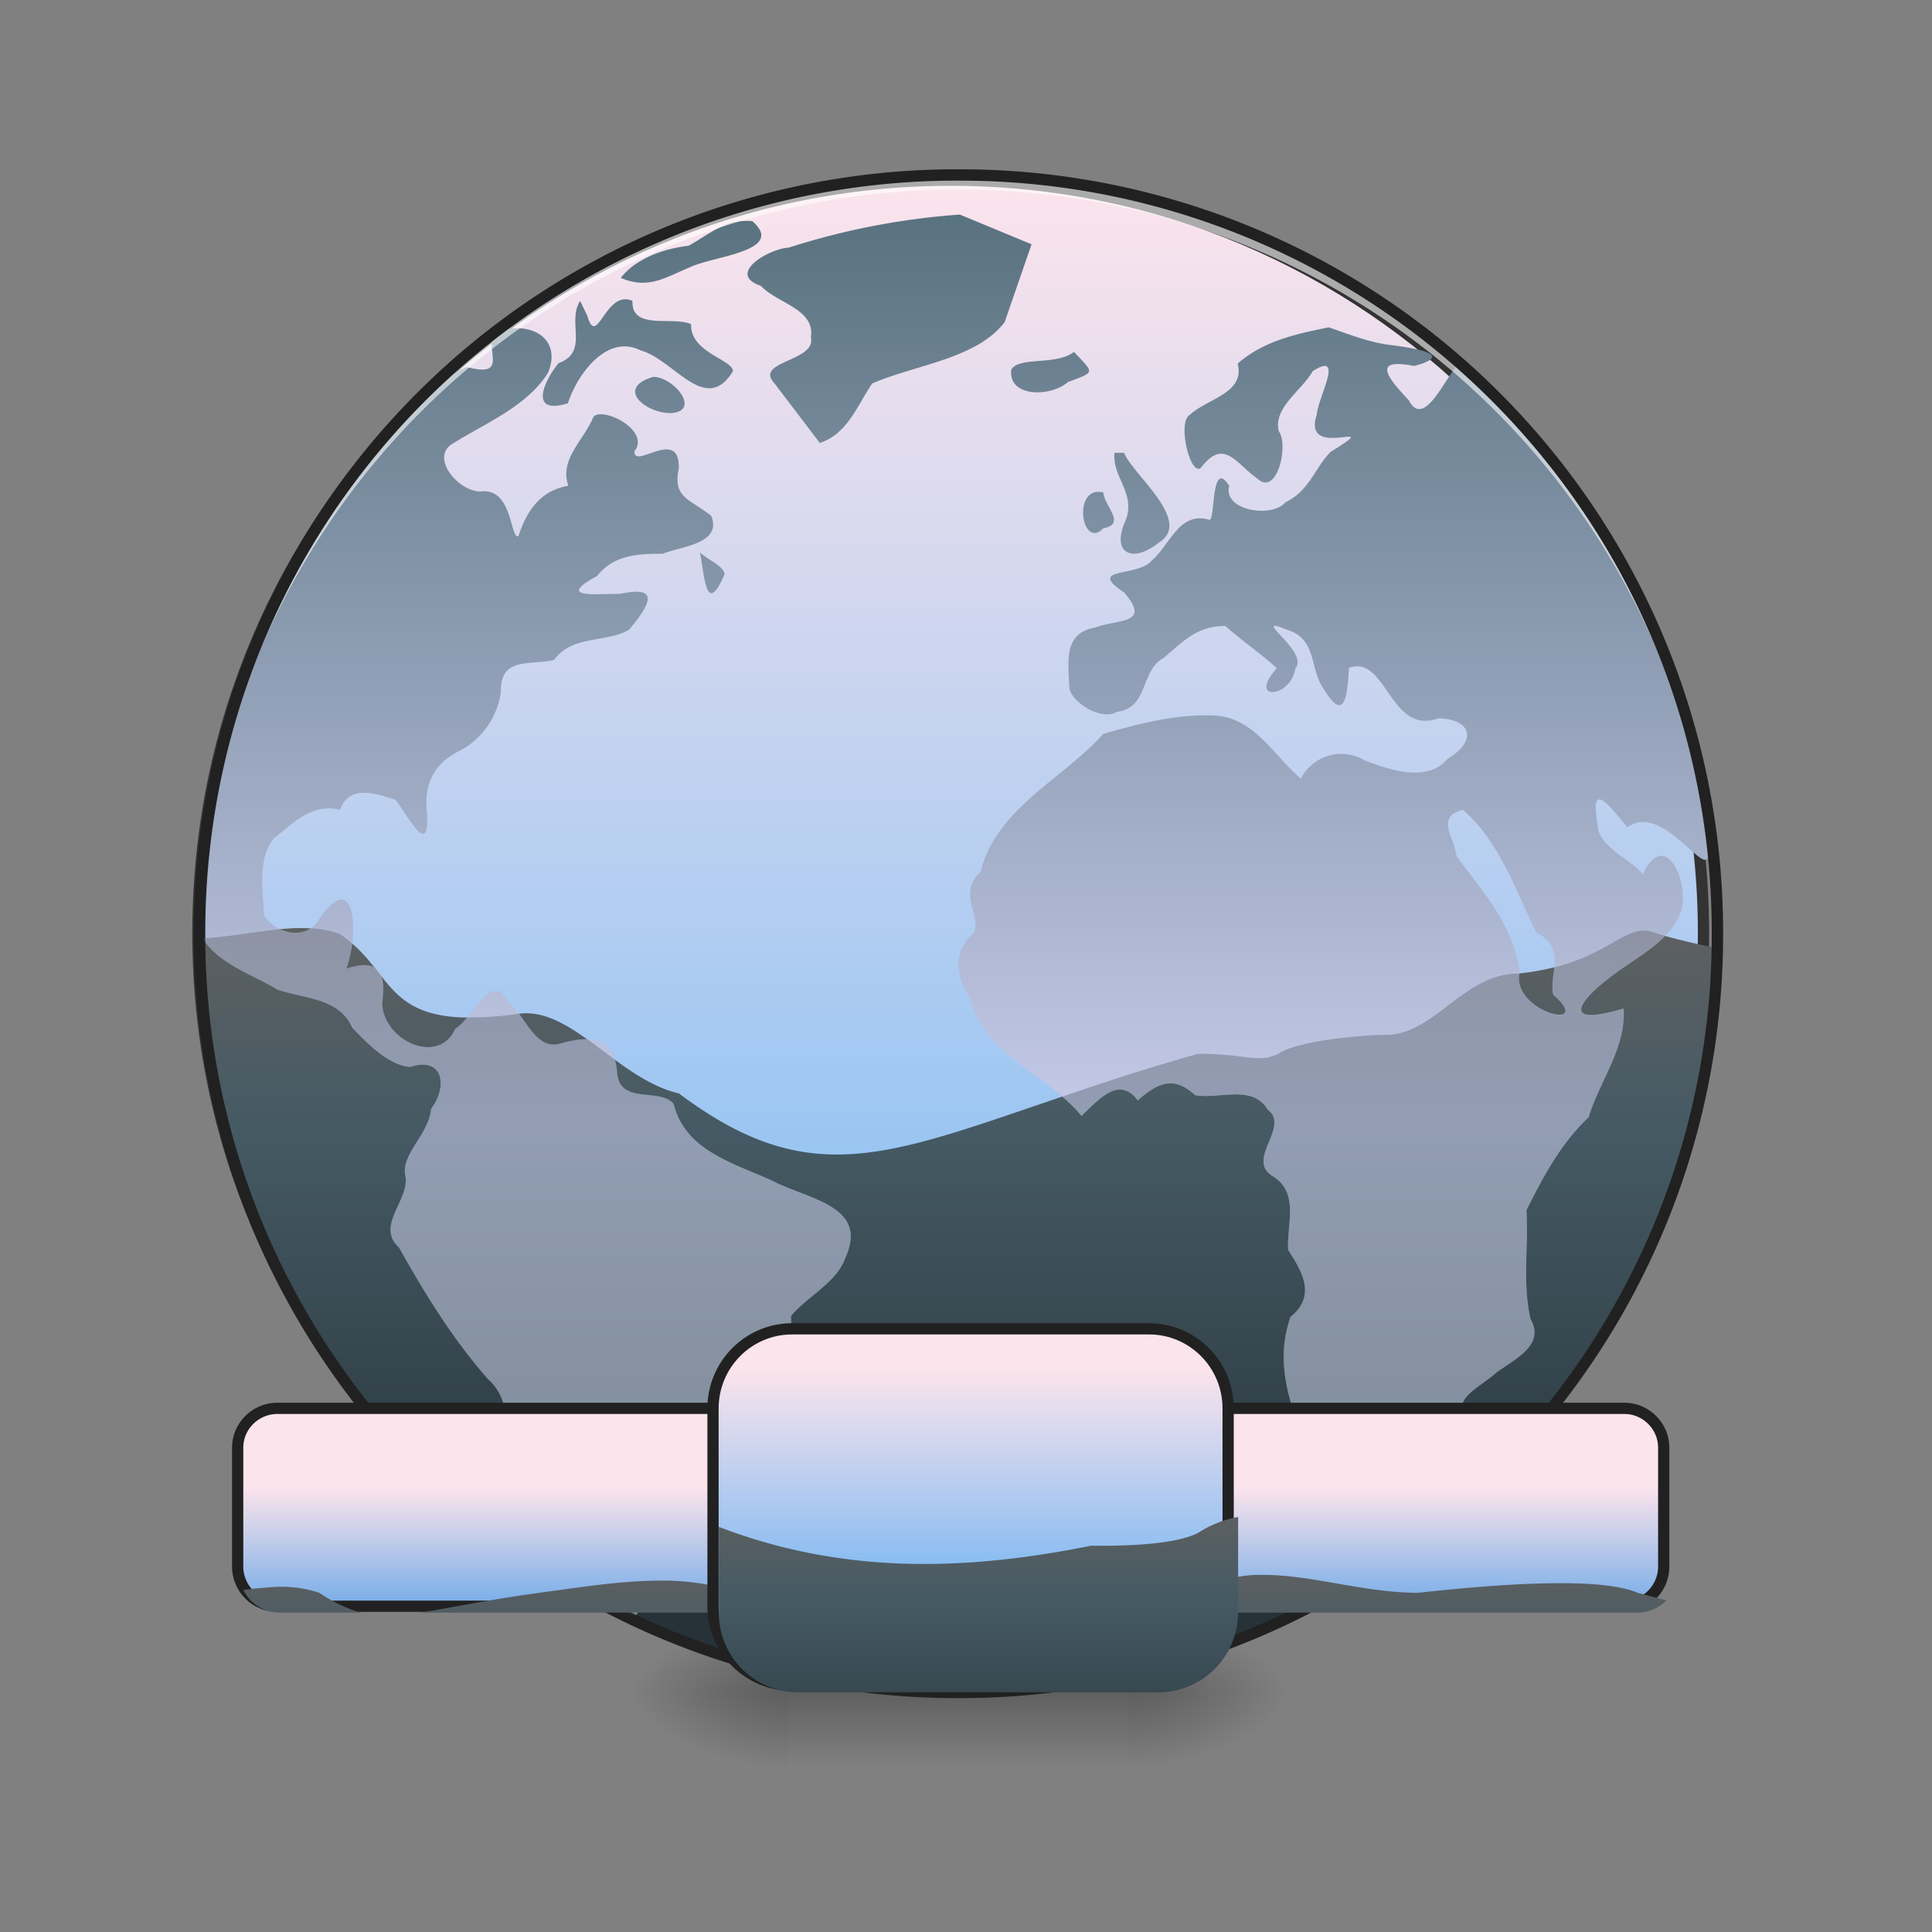 <svg xmlns="http://www.w3.org/2000/svg" xmlns:xlink="http://www.w3.org/1999/xlink" width="16pt" height="16pt" viewBox="0 0 16 16"><rect x="0" y="0" width="16" height="16" fill="#808080" stroke="none"/><defs><radialGradient id="f" gradientUnits="userSpaceOnUse" cx="450.909" cy="189.579" fx="450.909" fy="189.579" r="21.167" gradientTransform="matrix(0 -.039 -.07 0 22.51 31.798)"><stop offset="0" stop-opacity=".314"/><stop offset=".222" stop-opacity=".275"/><stop offset="1" stop-opacity="0"/></radialGradient><radialGradient id="g" gradientUnits="userSpaceOnUse" cx="450.909" cy="189.579" fx="450.909" fy="189.579" r="21.167" gradientTransform="matrix(0 .039 .07 0 -6.633 -3.764)"><stop offset="0" stop-opacity=".314"/><stop offset=".222" stop-opacity=".275"/><stop offset="1" stop-opacity="0"/></radialGradient><radialGradient id="h" gradientUnits="userSpaceOnUse" cx="450.909" cy="189.579" fx="450.909" fy="189.579" r="21.167" gradientTransform="matrix(0 -.039 .07 0 -6.633 31.798)"><stop offset="0" stop-opacity=".314"/><stop offset=".222" stop-opacity=".275"/><stop offset="1" stop-opacity="0"/></radialGradient><radialGradient id="i" gradientUnits="userSpaceOnUse" cx="450.909" cy="189.579" fx="450.909" fy="189.579" r="21.167" gradientTransform="matrix(0 .039 -.07 0 22.51 -3.764)"><stop offset="0" stop-opacity=".314"/><stop offset=".222" stop-opacity=".275"/><stop offset="1" stop-opacity="0"/></radialGradient><linearGradient id="j" gradientUnits="userSpaceOnUse" x1="255.323" y1="233.5" x2="255.323" y2="254.667" gradientTransform="matrix(.007 0 0 .031 5.985 6.72)"><stop offset="0" stop-opacity=".275"/><stop offset="1" stop-opacity="0"/></linearGradient><linearGradient id="k" gradientUnits="userSpaceOnUse" x1="275.167" y1="233.5" x2="275.167" y2="-168.667"><stop offset="0" stop-color="#64b5f6"/><stop offset="1" stop-color="#fce4ec"/></linearGradient><linearGradient id="l" gradientUnits="userSpaceOnUse" x1="880" y1="1815.117" x2="880" y2="1095.118" gradientTransform="matrix(.008 0 0 .008 .33 -1.323)"><stop offset="0" stop-color="#263238"/><stop offset=".667" stop-color="#455a64"/><stop offset="1" stop-color="#616161"/></linearGradient><linearGradient id="b" gradientUnits="userSpaceOnUse" x1="254" y1="233.5" x2="253.994" y2="-173.526" gradientTransform="translate(.05 6.803) scale(.031)"><stop offset="0" stop-color="#b0bec5"/><stop offset=".375" stop-color="#c5cae9"/><stop offset="1" stop-color="#546e7a"/></linearGradient><clipPath id="a"><path d="M0 0h16v16H0z"/></clipPath><g id="m" clip-path="url(#a)"><path d="M7.95 1.777a6.031 6.031 0 0 0-1.419.274c-.164.008-.52.219-.23.316.133.145.453.192.414.426.05.203-.477.195-.3.383l.374.492c.23-.074.309-.309.434-.492.359-.156.863-.203 1.097-.508l.223-.645-.594-.246zm-1.72.055c-.218-.023-.363.113-.527.203-.203.024-.433.102-.562.266.23.101.375-.008.57-.086.184-.094.805-.133.52-.383zm-1.425.66c-.114.172.078.422-.18.516-.129.16-.242.43.078.332.078-.242.324-.578.602-.438.277.075.539.543.765.172 0-.097-.355-.152-.347-.39-.157-.067-.496.054-.485-.192-.226-.101-.293.406-.375.121-.02-.039-.039-.082-.058-.12zm6.199.219c-.274.055-.54.113-.754.3.063.247-.254.29-.398.426-.102.06.003.508.093.438.192-.254.29-.035.47.09.16.148.26-.277.175-.395-.047-.195.195-.34.281-.496.27-.172.043.219.035.356-.136.402.598.011.114.312-.13.13-.176.324-.375.418-.11.133-.52.07-.465-.137-.153-.234-.114.286-.164.282-.25-.075-.325.207-.48.34-.118.136-.544.05-.227.261.23.266-.047.219-.235.29-.27.046-.226.28-.219.492.004.117.262.289.395.207.262-.028.195-.348.387-.446.16-.136.273-.265.511-.265.114.105.336.261.426.351-.25.274.117.25.153 0 .125-.137-.407-.46-.059-.316.234.074.18.312.285.472.184.309.203.079.219-.16.312-.113.336.563.742.418.281.008.316.192.078.332-.168.203-.476.098-.691.016a.376.376 0 0 0-.528.152c-.226-.195-.386-.504-.71-.523-.313-.016-.626.066-.926.152-.34.379-.88.61-1.016 1.14-.195.196.008.352-.055.505-.187.172-.148.359-.027.558.117.461.637.617.918.961.164-.164.32-.324.465-.129.191-.168.312-.191.476-.043.204.035.473-.093.602.121.188.141-.191.414.043.551.219.137.113.395.125.61.125.191.23.382.02.554-.188.528.136 1.024.324 1.504.039.207.105.41.086.625.136-.219.414-.11.59-.305.113-.156.433-.308.324-.523-.043-.172.457-.262.207-.426-.274-.16.031-.285.168-.41.144-.11.414-.226.289-.445-.07-.297-.016-.606-.035-.903.14-.28.285-.554.515-.77.09-.3.313-.577.29-.901-.536.16-.372-.07-.075-.286.203-.152.496-.293.559-.55.047-.254-.153-.649-.325-.274-.085-.12-.378-.23-.375-.418-.066-.375.102-.148.247.028.343-.254.789.699.644.02a6.241 6.241 0 0 0-2.059-3.837c-.101.11-.273.516-.394.281-.176-.187-.313-.355.043-.285.351-.094 0-.148-.18-.172-.187-.02-.355-.09-.527-.148zm-6.844.008c-.23.09.117.43-.297.32-.457.207-.758.707-1.074 1.094a6.256 6.256 0 0 0-1.137 3.59c.121.25.422.336.645.472.226.078.512.067.621.317.129.133.297.308.477.324.277-.09.316.16.175.348-.015.203-.242.367-.215.543.051.203-.253.421-.05.605.215.383.445.758.734 1.086.18.16.16.375.14.594-.074.23.145.363.262.527-.285.524.485.625.805.856.164-.149.176-.391.445-.395.16-.117.196-.371.309-.543-.004-.184-.121-.352.07-.55.149-.106.41-.075.461-.321.172-.191.012-.457.02-.688.136-.164.379-.277.449-.48.2-.434-.309-.484-.605-.64-.332-.15-.72-.25-.817-.637-.125-.141-.46.02-.469-.278-.03-.273-.218-.289-.449-.226-.23.082-.305-.23-.457-.344-.137-.262-.289.145-.433.227-.133.304-.586.109-.606-.207.035-.254-.023-.383-.297-.29.106-.28.082-.851-.222-.414-.106.192-.372.121-.458-.03-.011-.208-.054-.477.083-.638.164-.128.316-.293.546-.234.07-.191.247-.156.461-.082.125.172.285.484.258.09-.023-.227.063-.395.27-.496a.65.65 0 0 0 .343-.489c-.007-.296.247-.218.442-.265.144-.207.433-.14.62-.25.161-.195.274-.371-.073-.297-.211 0-.535.039-.192-.148.14-.176.336-.184.543-.184.157-.063.492-.082.403-.313-.18-.144-.32-.148-.27-.39.012-.356-.371.012-.367-.145.137-.175-.266-.375-.34-.285-.078.192-.285.352-.207.57-.234.04-.344.207-.414.418-.07.024-.047-.41-.316-.37-.188-.005-.422-.29-.223-.4.273-.171.613-.308.785-.585.102-.246-.082-.398-.328-.363l-.031-.004zm4.735.195c-.153.117-.457.035-.52.148-.027.231.328.227.469.102.23-.086.219-.07.05-.25zm-3.485.207c-.32.094-.058.305.149.3.25-.019.02-.3-.149-.3zm3.82.629c-.02.203.176.332.094.555-.129.28.055.363.27.191.293-.176-.215-.566-.285-.746H9.23zm-.093.328c-.262-.062-.18.484 0 .297.195-.035.008-.184 0-.297zm-3.34.496c.039.207.05.535.203.184 0-.07-.148-.125-.203-.184zm6.32 2.133c.305.27.43.656.606 1.016.257.132.101.34.14.515.36.313-.363.145-.277-.195-.059-.398-.316-.668-.524-.953-.015-.152-.18-.328.055-.383zm0 0" fill="url(#b)"/></g><filter id="c" filterUnits="objectBoundingBox" x="0%" y="0%" width="100%" height="100%"><feColorMatrix in="SourceGraphic" values="0 0 0 0 1 0 0 0 0 1 0 0 0 0 1 0 0 0 1 0"/></filter><mask id="o"><path fill-opacity=".4" d="M0 0h16v16H0z" filter="url(#c)"/></mask><linearGradient id="e" gradientUnits="userSpaceOnUse" x1="880" y1="1815.117" x2="880" y2="1095.118" gradientTransform="matrix(.008 0 0 .008 .33 -1.323)"><stop offset="0" stop-color="#263238"/><stop offset=".667" stop-color="#455a64"/><stop offset="1" stop-color="#616161"/></linearGradient><clipPath id="d"><path d="M0 0h16v16H0z"/></clipPath><g id="n" clip-path="url(#d)"><path d="M2.578 7.688c-.078.054-.18.046-.262.007-.191.02-.398.059-.636.078.136.211.406.293.617.422.226.078.512.067.621.317.129.133.297.308.477.324.277-.09.316.16.175.348-.015.203-.242.367-.215.543.051.203-.253.421-.05.605.215.383.445.758.734 1.086.18.16.16.375.14.594-.074.23.145.363.262.527-.125.23-.046.379.106.492.043.024.082.051.125.078.191.102.43.18.574.286.164-.149.176-.391.445-.395.16-.117.196-.371.309-.543-.004-.184-.121-.352.07-.55.149-.106.41-.075.461-.321.172-.191.012-.457.02-.688.136-.164.379-.277.449-.48.2-.434-.309-.484-.605-.64-.332-.15-.72-.25-.817-.637-.125-.141-.46.02-.469-.278a.334.334 0 0 0-.02-.09l-.226-.168a.805.805 0 0 0-.203.032c-.18.062-.262-.11-.363-.242a2.578 2.578 0 0 1-.43.03.434.434 0 0 1-.097.095c-.133.304-.586.109-.606-.207a.539.539 0 0 0-.008-.231c-.02-.023-.035-.047-.054-.07-.051-.028-.125-.028-.235.011a.877.877 0 0 0 .047-.21.697.697 0 0 0-.102-.079.833.833 0 0 0-.234-.046zm11.035.019c-.175 0-.316.195-.742.305-.008.074-.023.152-.008.226.352.309-.336.153-.281-.175h-.012c-.445 0-.691.503-1.086.507-.191 0-.738.047-.898.157-.168.082-.258 0-.664 0-.426.12-.797.242-1.125.355.058.047.113.102.16.16.164-.164.32-.324.465-.129.191-.168.312-.191.476-.043.204.035.473-.093.602.121.188.141-.191.414.043.551.219.137.113.395.125.61.125.191.23.382.02.554-.188.528.136 1.024.324 1.504.039.207.105.41.086.625.136-.219.414-.11.59-.305.113-.156.433-.308.324-.523-.043-.172.457-.262.207-.426-.274-.16.031-.285.168-.41.144-.11.414-.226.289-.445-.07-.297-.016-.606-.035-.903.14-.28.285-.554.515-.77.09-.3.313-.577.29-.901-.536.16-.372-.07-.075-.286.133-.097.3-.191.422-.316-.023-.004-.043-.012-.066-.016a.253.253 0 0 0-.114-.027zm0 0" fill="url(#e)"/></g><linearGradient id="p" gradientUnits="userSpaceOnUse" x1="254" y1="233.5" x2="254" y2="180.583"><stop offset="0" stop-color="#1e88e5"/><stop offset="1" stop-color="#fce4ec"/></linearGradient><linearGradient id="q" gradientUnits="userSpaceOnUse" x1="860" y1="1375.117" x2="860" y2="1095.117" gradientTransform="matrix(.008 0 0 .008 .165 4.135)"><stop offset="0" stop-color="#263238"/><stop offset=".667" stop-color="#455a64"/><stop offset="1" stop-color="#616161"/></linearGradient><linearGradient id="r" gradientUnits="userSpaceOnUse" x1="254" y1="233.5" x2="254" y2="148.833"><stop offset="0" stop-color="#42a5f5"/><stop offset="1" stop-color="#fce4ec"/></linearGradient><linearGradient id="s" gradientUnits="userSpaceOnUse" x1="860" y1="1415.117" x2="860" y2="1095.117" gradientTransform="matrix(.008 0 0 .008 .165 3.638)"><stop offset="0" stop-color="#263238"/><stop offset=".667" stop-color="#455a64"/><stop offset="1" stop-color="#616161"/></linearGradient></defs><path d="M9.344 14.016h1.324v-.66H9.344zm0 0" fill="url(#f)"/><path d="M6.531 14.016h-1.32v.664h1.32zm0 0" fill="url(#g)"/><path d="M6.531 14.016h-1.32v-.66h1.32zm0 0" fill="url(#h)"/><path d="M9.344 14.016h1.324v.664H9.344zm0 0" fill="url(#i)"/><path d="M6.531 13.852h2.813v.78H6.53zm0 0" fill="url(#j)"/><path d="M253.976-168.63c111.114 0 201.106 89.992 201.106 201.106 0 110.99-89.992 200.981-201.106 200.981-110.99 0-201.106-89.991-201.106-200.98 0-111.115 90.116-201.106 201.106-201.106zm0 0" transform="matrix(.031 0 0 .031 0 6.72)" fill="url(#k)" stroke-width="3" stroke-linecap="round" stroke="#333"/><path d="M11.484 8.57c-.191 0-.738.047-.898.157-.168.082-.258 0-.664 0-2.313.66-2.977 1.32-4.3.328-.505-.117-.884-.715-1.321-.66-1.16.164-.992-.332-1.489-.66-.347-.118-.695.011-1.16.038a6.27 6.27 0 0 0 6.285 6.243 6.27 6.27 0 0 0 6.286-6.164 5.762 5.762 0 0 1-.496-.118c-.29-.125-.372.246-1.157.329-.445 0-.691.503-1.086.507zm0 0" fill="url(#l)"/><use xlink:href="#m"/><path d="M7.938 1.45a6.27 6.27 0 0 0-6.286 6.284v.059A6.273 6.273 0 0 1 7.937 1.57a6.27 6.27 0 0 1 6.286 6.223v-.059A6.27 6.27 0 0 0 7.937 1.45zm0 0" fill="#fff" fill-opacity=".588"/><path d="M7.938 1.402a6.318 6.318 0 0 0-6.333 6.332 6.318 6.318 0 0 0 6.332 6.329 6.318 6.318 0 0 0 6.333-6.329 6.318 6.318 0 0 0-6.332-6.332zm0 .094a6.223 6.223 0 0 1 6.238 6.238 6.222 6.222 0 0 1-6.239 6.235A6.222 6.222 0 0 1 1.7 7.734a6.223 6.223 0 0 1 6.239-6.238zm0 0" fill="#212121"/><use xlink:href="#n" mask="url(#o)"/><path d="M74.118 159.464h359.84c5.75 0 10.5 4.75 10.5 10.5v31.746c0 5.875-4.75 10.624-10.5 10.624H74.119a10.615 10.615 0 0 1-10.624-10.624v-31.747c0-5.75 4.75-10.499 10.624-10.499zm0 0" transform="matrix(.031 0 0 .031 0 6.72)" fill="url(#p)" stroke-width="3" stroke-linecap="square" stroke-linejoin="bevel" stroke="#212121"/><path d="M10.457 13.043a.933.933 0 0 0-.535.148c-.164.082-.48.11-.887.106a3.915 3.915 0 0 1-.308.058h4.835c.094 0 .176-.039.239-.101l-.239-.063c-.289-.125-1.035-.086-1.82 0-.445 0-.89-.152-1.285-.148zm-4.977.047c-.359 0-.714.062-1.015.101-.457.063-.758.13-.988.164H6.69a4.997 4.997 0 0 1-.73-.21 1.993 1.993 0 0 0-.48-.055zm-3.156.05c-.097.005-.199.012-.308.028.054.11.168.187.3.187h.672a1.181 1.181 0 0 1-.343-.164.999.999 0 0 0-.32-.05zm0 0" fill="url(#q)"/><path d="M211.605 138.216h95.366c11.624 0 21.123 9.5 21.123 21.248v52.87c0 11.75-9.5 21.123-21.123 21.123h-95.366c-11.624 0-21.123-9.374-21.123-21.123v-52.87c0-11.749 9.499-21.248 21.123-21.248zm0 0" transform="matrix(.031 0 0 .031 0 6.72)" fill="url(#r)" stroke-width="3" stroke-linecap="square" stroke-linejoin="bevel" stroke="#212121"/><path d="M10.254 12.563a.9.9 0 0 0-.332.132c-.164.082-.48.11-.887.106-1.098.222-2.09.222-3.074-.153 0 0-.004-.003-.008-.003v.71c0 .368.297.66.66.66h2.98a.66.66 0 0 0 .66-.66zm0 0" fill="url(#s)"/></svg>